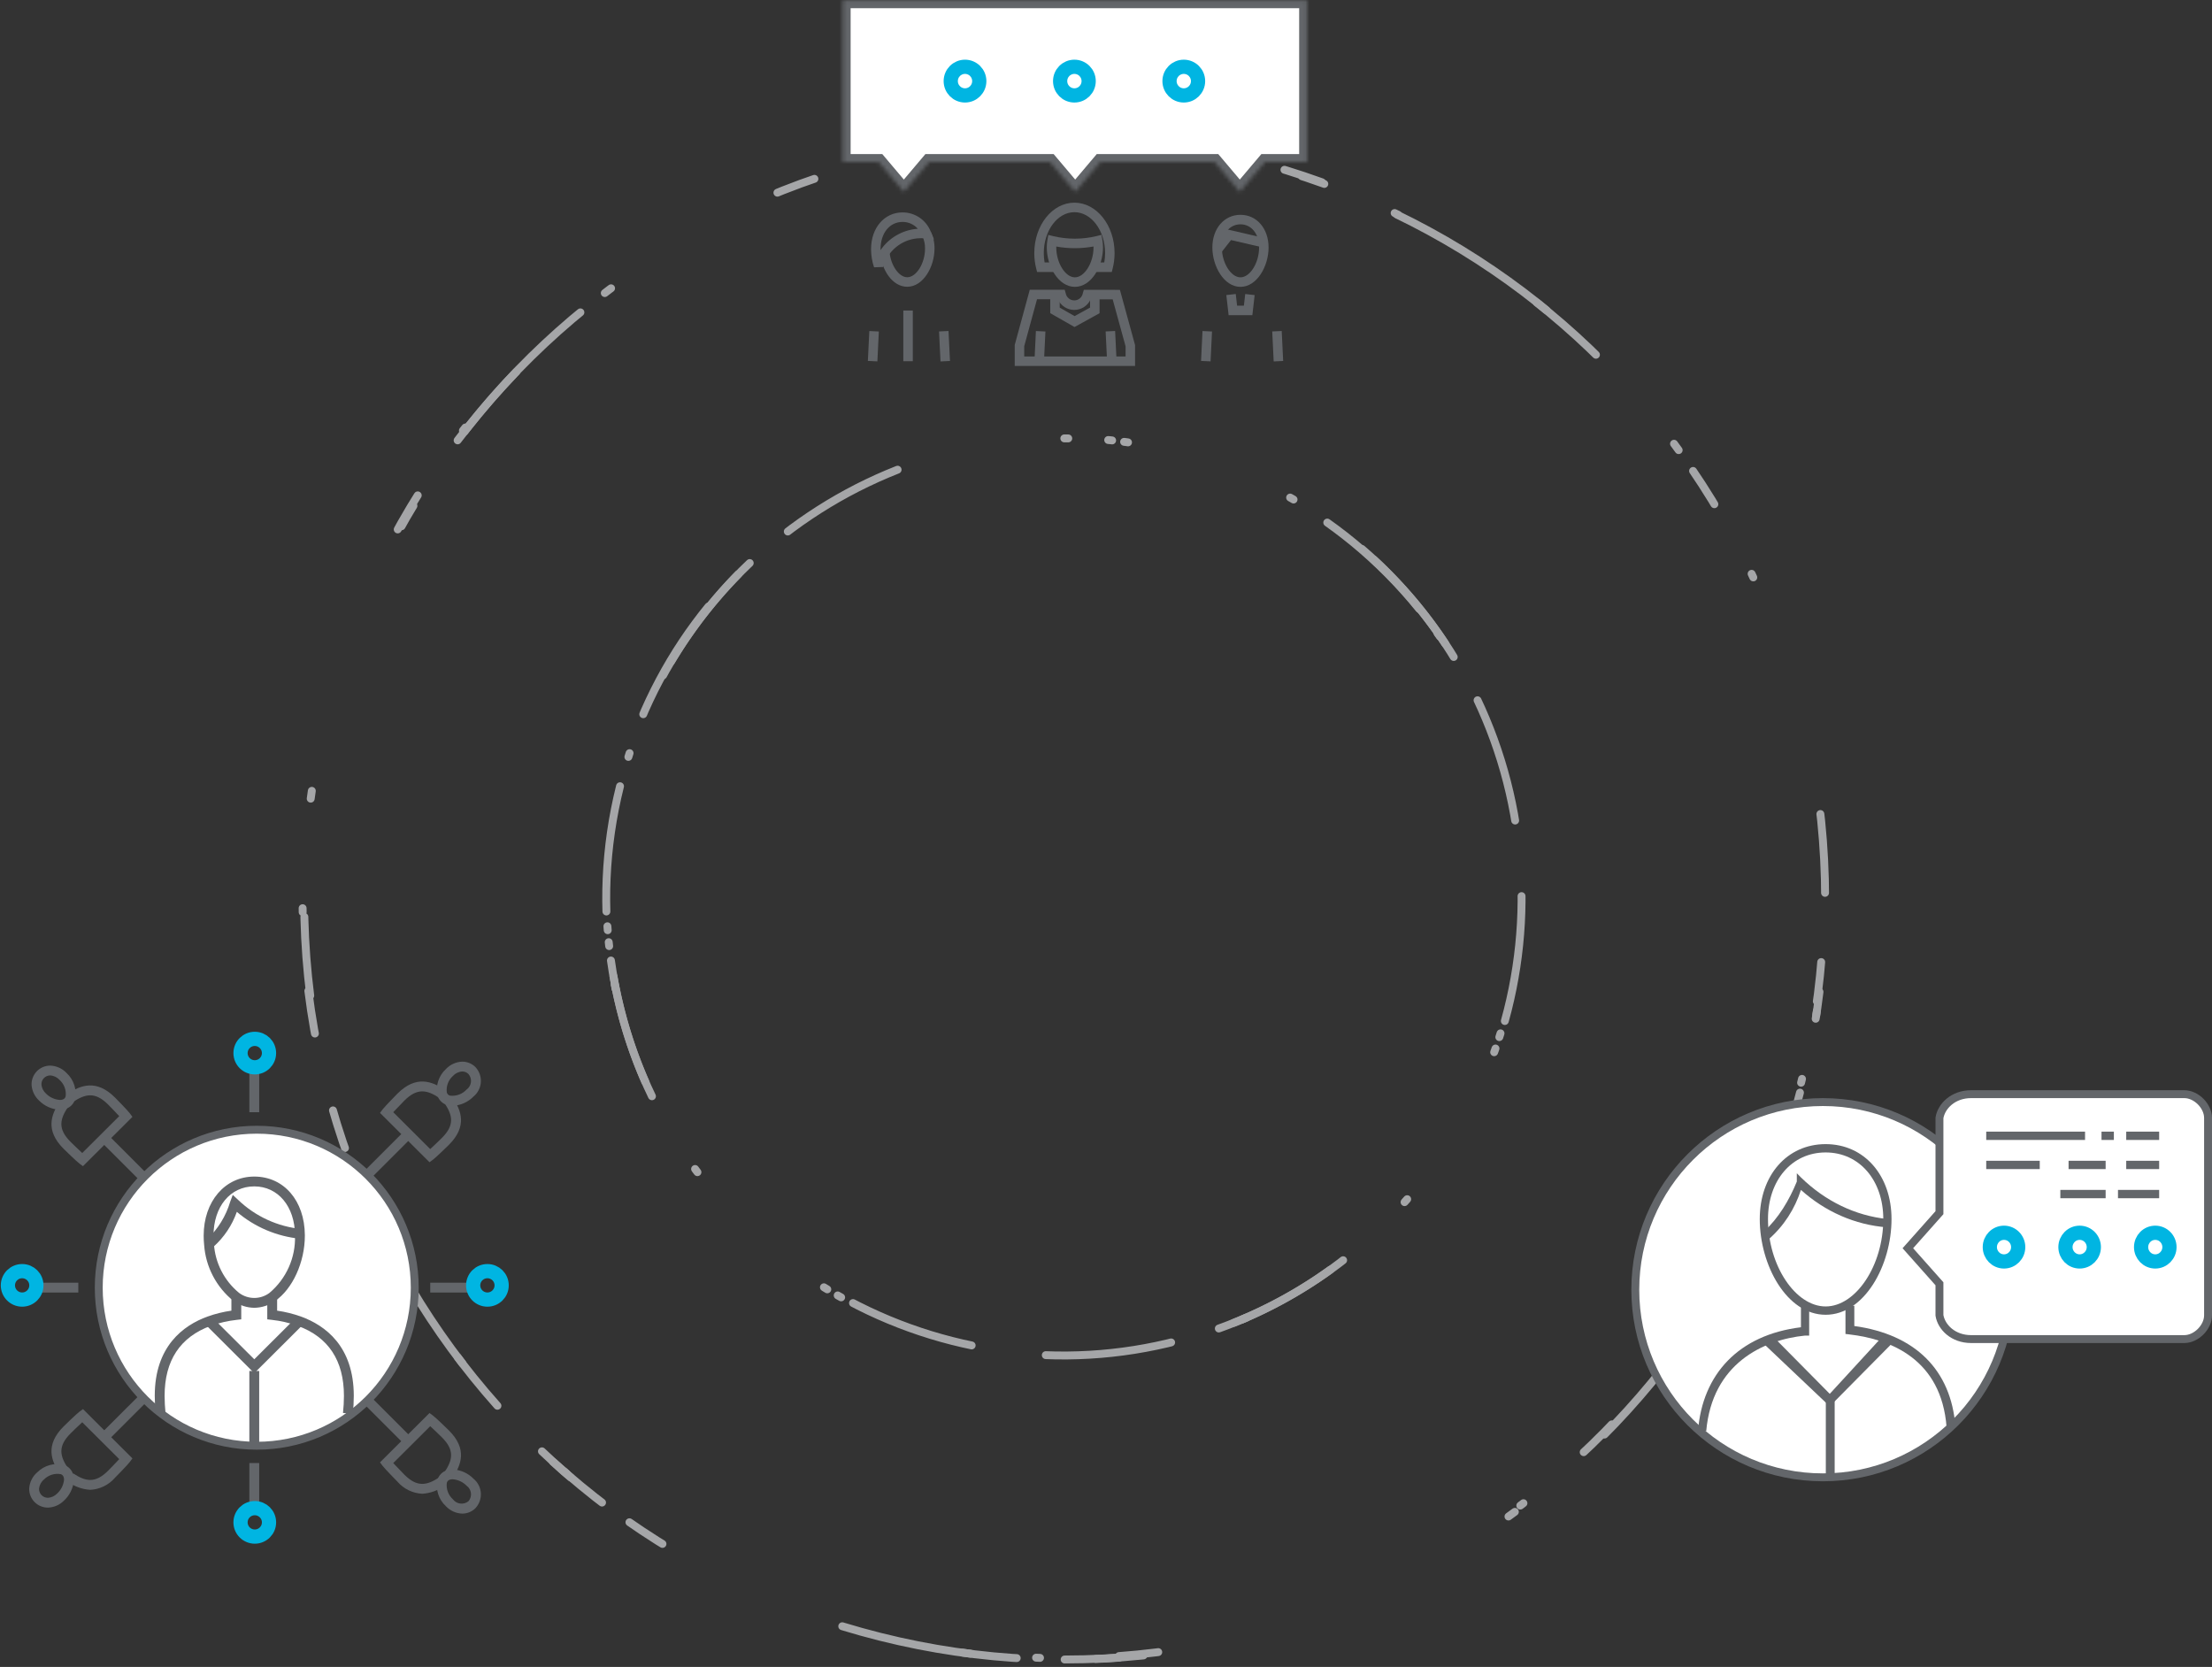 <?xml version="1.0" encoding="UTF-8" standalone="no"?>
<svg width="560px" height="422px" viewBox="0 0 560 422" version="1.1" xmlns="http://www.w3.org/2000/svg" xmlns:xlink="http://www.w3.org/1999/xlink">
    <rect x="0" y="0" width="560" height="422" fill="#333333" stroke="none"/>
    <!-- Generator: Sketch 41.2 (35397) - http://www.bohemiancoding.com/sketch -->
    <title>circle</title>
    <desc>Created with Sketch.</desc>
    <defs>
        <path d="M32.182,92.65 L1.718,92.65 L1.718,87.326 L5.529,73.346 L13.399,73.356 L13.666,74.194 C13.654,75.334 14.253,76.392 15.234,76.967 C16.215,77.541 17.428,77.543 18.411,76.971 C19.394,76.4 19.995,75.343 19.987,74.204 L20.255,73.366 L28.347,73.377 L32.182,87.352 L32.182,92.65 L32.182,92.65 Z" id="path-1"></path>
        <mask id="mask-2" maskContentUnits="userSpaceOnUse" maskUnits="objectBoundingBox" x="0" y="0" width="30.465" height="19.304" fill="white">
            <use xlink:href="#path-1"></use>
        </mask>
        <polygon id="path-3" points="116.534 92.65 86.069 92.65 86.069 87.326 89.88 73.346 112.698 73.377 116.534 87.352 116.534 92.65"></polygon>
        <mask id="mask-4" maskContentUnits="userSpaceOnUse" maskUnits="objectBoundingBox" x="0" y="0" width="30.465" height="19.304" fill="white">
            <use xlink:href="#path-3"></use>
        </mask>
        <polygon id="path-5" points="100.875 48.552 94.493 41.009 65.583 41.009 59.201 48.552 52.819 41.009 22.202 41.009 15.821 48.552 9.438 41.009 0.348 41.009 0.348 0.08 117.903 0.08 117.903 41.009 107.257 41.009"></polygon>
        <mask id="mask-6" maskContentUnits="userSpaceOnUse" maskUnits="objectBoundingBox" x="0" y="0" width="117.555" height="48.473" fill="white">
            <use xlink:href="#path-5"></use>
        </mask>
    </defs>
    <g id="Page-1" stroke="none" stroke-width="1" fill="none" fill-rule="evenodd">
        <g id="V7" transform="translate(-330, -1344)">
            <g id="2" transform="translate(0, 1259)">
                <g id="idea-2" transform="translate(332, 72)">
                    <g id="circle">
                        <path d="M267.528,433.114 C373.858,433.114 460.056,346.903 460.056,240.557 C460.056,134.211 373.858,48 267.528,48 C161.198,48 75,134.211 75,240.557 C75,346.903 161.198,433.114 267.528,433.114 Z" id="Oval-6" stroke="#A5A6A8" stroke-width="2" stroke-linecap="round" stroke-linejoin="round" stroke-dasharray="45,20,6,194" transform="translate(267.528, 240.557) rotate(17) translate(-267.528, -240.557) "></path>
                        <path d="M267.528,433.114 C373.858,433.114 460.056,346.903 460.056,240.557 C460.056,134.211 373.858,48 267.528,48 C161.198,48 75,134.211 75,240.557 C75,346.903 161.198,433.114 267.528,433.114 Z" id="Oval-6-Copy" stroke="#A5A6A8" stroke-width="2" stroke-linecap="round" stroke-linejoin="round" stroke-dasharray="20,100,2,30"></path>
                        <path d="M283.949,432.053 C389.874,422.784 468.232,329.388 458.964,223.446 C449.697,117.505 356.315,39.136 250.389,48.405 C144.463,57.673 66.106,151.07 75.373,257.011 C84.641,362.953 178.023,441.322 283.949,432.053 Z" id="Oval-6-Copy-2" stroke="#A5A6A8" stroke-width="2" stroke-linecap="round" stroke-linejoin="round" stroke-dasharray="1,20,10,100" transform="translate(267.169, 240.229) rotate(85) translate(-267.169, -240.229) "></path>
                        <path d="M277.438,355.352 C341.345,349.779 388.618,293.624 383.027,229.926 C377.436,166.227 321.098,119.107 257.191,124.68 C193.285,130.253 146.011,186.409 151.602,250.107 C157.193,313.805 213.532,360.925 277.438,355.352 Z" id="Oval-6-Copy-3" stroke="#A5A6A8" stroke-width="2" stroke-linecap="round" stroke-linejoin="round" stroke-dasharray="32,70,1,103" transform="translate(267.315, 240.016) rotate(85) translate(-267.315, -240.016) "></path>
                        <path d="M277.438,355.352 C341.345,349.779 388.618,293.624 383.027,229.926 C377.436,166.227 321.098,119.107 257.191,124.68 C193.285,130.253 146.011,186.409 151.602,250.107 C157.193,313.805 213.532,360.925 277.438,355.352 Z" id="Oval-6-Copy-4" stroke="#A5A6A8" stroke-width="2" stroke-linecap="round" stroke-linejoin="round" stroke-dasharray="32,70,1,103" transform="translate(267.315, 240.016) rotate(87) translate(-267.315, -240.016) "></path>
                        <path d="M277.438,355.352 C341.345,349.779 388.618,293.624 383.027,229.926 C377.436,166.227 321.098,119.107 257.191,124.68 C193.285,130.253 146.011,186.409 151.602,250.107 C157.193,313.805 213.532,360.925 277.438,355.352 Z" id="Oval-6-Copy-5" stroke="#A5A6A8" stroke-width="2" stroke-linecap="round" stroke-linejoin="round" stroke-dasharray="32,70,1,103" transform="translate(267.315, 240.016) rotate(109) translate(-267.315, -240.016) "></path>
                        <path d="M277.438,355.352 C341.345,349.779 388.618,293.624 383.027,229.926 C377.436,166.227 321.098,119.107 257.191,124.68 C193.285,130.253 146.011,186.409 151.602,250.107 C157.193,313.805 213.532,360.925 277.438,355.352 Z" id="Oval-6-Copy-6" stroke="#A5A6A8" stroke-width="2" stroke-linecap="round" stroke-linejoin="round" stroke-dasharray="32,70,1,103" transform="translate(267.315, 240.016) rotate(236) translate(-267.315, -240.016) "></path>
                        <g id="Group-10" transform="translate(211, 13)">
                            <g id="Group-5">
                                <path d="M16.673,72.598 C12.849,72.598 10.178,68.215 9.804,63.977 L12.197,63.764 C12.499,67.186 14.59,70.188 16.673,70.188 C18.992,70.188 21.185,66.66 21.185,62.929 C21.21,61.817 20.968,60.716 20.48,59.718 L22.613,58.61 C23.279,59.95 23.614,61.432 23.587,62.929 C23.587,67.502 20.748,72.598 16.673,72.598 Z" id="Shape" fill="#63666A"></path>
                                <path d="M8.278,67.669 C7.782,66.192 7.526,64.643 7.52,63.084 C7.52,57.688 10.879,53.771 15.507,53.771 C18.677,53.77 21.52,55.73 22.654,58.7 L23.461,60.608 L21.409,60.367 C20.691,60.283 19.965,60.275 19.245,60.344 C15.134,60.716 11.683,63.603 10.577,67.594 L8.278,67.669 Z M9.922,63.084 C9.922,63.161 9.922,63.239 9.924,63.317 C12.012,60.264 15.341,58.297 19.014,57.944 C19.131,57.933 19.248,57.924 19.364,57.916 C18.389,56.806 16.982,56.173 15.507,56.182 C12.218,56.182 9.922,59.02 9.922,63.084 Z" id="Shape" fill="#63666A"></path>
                                <rect id="Rectangle-path" fill="#63666A" transform="translate(8.101, 87.646) rotate(-87.23) translate(-8.101, -87.646) " x="4.311" y="86.441" width="7.579" height="2.411"></rect>
                                <rect id="Rectangle-path" fill="#63666A" transform="translate(26.117, 87.646) rotate(-2.781) translate(-26.117, -87.646) " x="24.916" y="83.844" width="2.403" height="7.606"></rect>
                                <use id="Shape" stroke="#63666A" mask="url(#mask-2)" stroke-width="4" fill="#FFFFFF" xlink:href="#path-1"></use>
                                <rect id="Rectangle-path" fill="#63666A" x="15.687" y="78.61" width="2.402" height="12.835"></rect>
                                <rect id="Rectangle-path" fill="#63666A" transform="translate(50.276, 87.646) rotate(-87.23) translate(-50.276, -87.646) " x="46.487" y="86.441" width="7.579" height="2.411"></rect>
                                <rect id="Rectangle-path" fill="#63666A" transform="translate(68.293, 87.646) rotate(-2.781) translate(-68.293, -87.646) " x="67.091" y="83.844" width="2.403" height="7.606"></rect>
                                <polygon id="Shape" fill="#63666A" points="59.029 82.787 52.883 79.282 52.883 74.561 55.285 74.561 55.285 77.88 59.049 80.026 62.964 77.867 62.964 74.573 65.368 74.573 65.368 79.294"></polygon>
                                <path d="M74.358,92.65 L43.893,92.65 L43.893,87.327 L47.703,73.346 L56.547,73.357 L56.797,74.228 C56.985,75.281 57.897,76.048 58.963,76.05 C60.029,76.051 60.944,75.287 61.135,74.235 L61.387,73.364 L70.523,73.377 L74.358,87.352 L74.358,92.65 L74.358,92.65 Z M46.295,90.239 L71.956,90.239 L71.956,87.678 L68.692,75.785 L63.107,75.777 C62.372,77.412 60.748,78.463 58.961,78.46 C57.173,78.458 55.553,77.403 54.822,75.765 L49.537,75.758 L46.295,87.65 L46.295,90.239 L46.295,90.239 Z" id="Shape" fill="#63666A"></path>
                                <path d="M68.464,68.856 L63.887,68.856 L63.887,66.446 L66.561,66.446 C66.7,65.662 66.769,64.867 66.769,64.07 C66.769,58.362 63.287,53.718 59.008,53.718 C54.728,53.718 51.247,58.362 51.247,64.07 C51.246,64.867 51.316,65.662 51.455,66.446 L54.364,66.446 L54.364,68.856 L49.553,68.856 L49.323,67.948 C49.004,66.68 48.843,65.378 48.845,64.07 C48.845,57.033 53.404,51.308 59.008,51.308 C64.612,51.308 69.171,57.033 69.171,64.07 C69.172,65.377 69.012,66.68 68.694,67.947 L68.464,68.856 Z" id="Shape" fill="#63666A"></path>
                                <path d="M59.126,72.621 C54.932,72.621 52.009,67.367 52.009,62.652 C52.007,62.011 52.062,61.371 52.172,60.74 L52.396,59.47 L53.643,59.781 C57.246,60.641 61.001,60.637 64.602,59.769 L65.85,59.454 L66.077,60.724 C66.188,61.361 66.244,62.006 66.242,62.652 C66.242,67.367 63.319,72.621 59.126,72.621 Z M54.414,62.414 C54.412,62.492 54.411,62.572 54.411,62.652 C54.411,66.537 56.702,70.21 59.126,70.21 C61.549,70.21 63.84,66.537 63.84,62.652 C63.84,62.568 63.839,62.485 63.837,62.403 C60.722,62.971 57.53,62.975 54.414,62.414 Z" id="Shape" fill="#63666A"></path>
                                <use id="Shape" stroke="#63666A" mask="url(#mask-4)" stroke-width="4" fill="#FFFFFF" xlink:href="#path-3"></use>
                                <rect id="Rectangle-path" fill="#63666A" transform="translate(92.452, 87.646) rotate(-87.23) translate(-92.452, -87.646) " x="88.663" y="86.441" width="7.579" height="2.411"></rect>
                                <rect id="Rectangle-path" fill="#63666A" transform="translate(110.468, 87.646) rotate(-2.781) translate(-110.468, -87.646) " x="109.267" y="83.844" width="2.403" height="7.606"></rect>
                                <path d="M101.043,72.621 C96.849,72.621 93.926,67.367 93.926,62.652 C93.926,57.859 96.919,54.38 101.043,54.38 C105.167,54.38 108.16,57.859 108.16,62.652 C108.16,67.367 105.237,72.621 101.043,72.621 Z M101.043,56.79 C98.267,56.79 96.328,59.201 96.328,62.652 C96.328,66.537 98.62,70.21 101.043,70.21 C103.467,70.21 105.758,66.537 105.758,62.652 C105.758,59.201 103.819,56.79 101.043,56.79 Z" id="Shape" fill="#63666A"></path>
                                <polygon id="Shape" fill="#63666A" points="96.089 64.039 94.203 62.548 97.707 58.084 107.157 60.272 106.619 62.62 98.649 60.775"></polygon>
                                <polygon id="Shape" fill="#63666A" points="104.051 79.789 98.044 79.789 97.461 74.7 99.848 74.426 100.185 77.379 101.909 77.379 102.247 74.431 104.634 74.708"></polygon>
                                <use id="Shape" stroke="#63666A" mask="url(#mask-6)" stroke-width="4" fill="#FFFFFF" xlink:href="#path-5"></use>
                                <ellipse id="Oval-3" stroke="#00B5E2" stroke-width="3.6" cx="31.306" cy="20.532" rx="3.612" ry="3.623"></ellipse>
                                <ellipse id="Oval-3-Copy-3" stroke="#00B5E2" stroke-width="3.6" cx="59" cy="20.532" rx="3.612" ry="3.623"></ellipse>
                                <ellipse id="Oval-3-Copy-4" stroke="#00B5E2" stroke-width="3.6" cx="86.694" cy="20.532" rx="3.612" ry="3.623"></ellipse>
                            </g>
                        </g>
                        <g id="Group-12" transform="translate(412, 290)">
                            <g id="Group-4">
                                <circle id="Oval-2" stroke="#63666A" stroke-width="2" fill="#FFFFFF" cx="47.5" cy="49.5" r="47.5"></circle>
                                <polygon id="Shape" fill="#63666A" points="49.23 79.027 32.552 63.222 34.636 61.115 49.23 75.866 62.782 61.115 64.866 63.222"></polygon>
                                <path d="M17.958,85.296 L15.873,85.296 C16.976,70.894 26.153,60.943 41.933,59.007 L41.933,53.739 L44.018,53.739 L44.018,61.115 L42.976,61.115 C32.394,62.163 19.456,68.204 17.958,85.296 Z" id="Shape" fill="#63666A"></path>
                                <path d="M48.188,55.846 C38.359,55.846 31.509,43.306 31.509,31.611 C31.509,20.625 38.368,12.644 48.188,12.644 C58.007,12.644 64.866,20.625 64.866,31.611 C64.866,43.306 58.017,55.846 48.188,55.846 Z M48.188,14.752 C39.595,14.752 33.594,21.859 33.594,31.611 C33.594,43.395 40.55,53.739 48.188,53.739 C55.825,53.739 62.782,43.395 62.782,31.611 C62.782,21.859 56.781,14.752 48.188,14.752 Z" id="Shape" fill="#63666A"></path>
                                <path d="M33.594,36.879 L32.552,34.772 C36.27,31.404 38.993,26.778 40.891,22.128 L40.891,20.02 L41.933,21.074 C48.118,27.113 55.72,30.767 63.824,31.611 L63.824,33.718 C55.568,33.115 47.988,29.671 41.933,24.235 C40.397,28.991 37.643,33.403 33.594,36.879 L33.594,36.879 Z" id="Shape" fill="#63666A"></path>
                                <path d="M138,62 L85,62 C80.46,61.996 77.495,58.981 77,56 L77,48 L69,39 L77,30 L77,6 C77.495,3.019 80.46,0.004 85,0 L139,0 C142.03,0.004 144.996,3.018 145,6 L145,56 C144.996,58.981 142.03,61.996 139,62 L138,62 Z" id="Shape" stroke="#63666A" stroke-width="2" fill="#FFFFFF"></path>
                                <rect id="Rectangle-path" fill="#63666A" x="88.842" y="9.483" width="25.018" height="2.107"></rect>
                                <rect id="Rectangle-path" fill="#63666A" x="118.029" y="9.483" width="3.127" height="2.107"></rect>
                                <rect id="Rectangle-path" fill="#63666A" x="124.284" y="9.483" width="8.339" height="2.107"></rect>
                                <rect id="Rectangle-path" fill="#63666A" x="124.284" y="16.859" width="8.339" height="2.107"></rect>
                                <polygon id="Rectangle-path" fill="#63666A" points="122.199 24.235 132.623 24.235 132.623 26.342 122.199 26.342"></polygon>
                                <rect id="Rectangle-path" fill="#63666A" x="107.605" y="24.235" width="11.467" height="2.107"></rect>
                                <polygon id="Rectangle-path" fill="#63666A" points="109.69 16.859 119.072 16.859 119.072 18.967 109.69 18.967"></polygon>
                                <rect id="Rectangle-path" fill="#63666A" x="88.842" y="16.859" width="13.551" height="2.107"></rect>
                                <ellipse id="Oval-3" stroke="#00B5E2" stroke-width="3.6" cx="93.344" cy="38.716" rx="3.59" ry="3.63"></ellipse>
                                <ellipse id="Oval-3-Copy" stroke="#00B5E2" stroke-width="3.6" cx="112.492" cy="38.716" rx="3.59" ry="3.63"></ellipse>
                                <ellipse id="Oval-3-Copy-2" stroke="#00B5E2" stroke-width="3.6" cx="131.639" cy="38.716" rx="3.59" ry="3.63"></ellipse>
                                <path d="M78.807,84.311 C77.498,67.116 64.703,62.045 54.199,60.819 L53.208,60.703 L53.208,53.57 L55.447,53.57 L55.447,58.692 C70.874,60.818 79.95,69.823 81.04,84.137 L78.807,84.311 Z" id="Shape" fill="#63666A"></path>
                                <rect id="Rectangle-path" fill="#63666A" x="48.234" y="77.359" width="2.239" height="19.338"></rect>
                            </g>
                        </g>
                        <g id="Group-13" transform="translate(0, 276)">
                            <g id="Group-2">
                                <circle id="Oval-4" stroke="#63666A" stroke-width="2" fill="#FFFFFF" cx="63" cy="63" r="40"></circle>
                                <polygon id="Shape" fill="#63666A" points="62.372 84.632 50.057 72.352 51.82 70.595 62.372 81.115 72.919 70.602 74.729 72.31 74.681 72.36"></polygon>
                                <path d="M37.421,94.95 C37.26,93.355 37.178,91.813 37.178,90.369 C37.178,77.806 44.428,72.525 50.51,70.307 C52.477,69.601 54.511,69.098 56.581,68.805 L56.581,65.346 L59.074,65.346 L59.074,71.002 L57.972,71.129 C55.719,71.374 53.502,71.882 51.368,72.641 C43.607,75.471 39.672,81.436 39.672,90.369 C39.677,91.816 39.754,93.262 39.903,94.701 L39.909,94.826 L38.599,94.832 L37.421,94.95 Z" id="Shape" fill="#63666A"></path>
                                <path d="M87.317,94.96 L84.836,94.703 C84.99,93.264 85.069,91.817 85.073,90.369 C85.073,81.435 81.136,75.473 73.373,72.648 C71.239,71.883 69.022,71.373 66.767,71.129 L65.664,71.002 L65.664,65.346 L68.158,65.346 L68.158,68.805 C70.23,69.098 72.266,69.604 74.233,70.314 C80.313,72.526 87.566,77.803 87.566,90.369 C87.563,91.903 87.479,93.435 87.317,94.96 Z" id="Shape" fill="#63666A"></path>
                                <path d="M62.372,68.08 C60.488,68.057 58.657,67.459 57.124,66.365 C52.767,62.864 50.07,57.712 49.679,52.146 C49.6,51.375 49.56,50.6 49.56,49.825 C49.56,41.153 54.949,34.858 62.372,34.858 C69.854,34.858 75.12,40.953 75.178,49.68 L75.178,49.825 C75.178,56.536 72.068,63.341 67.615,66.372 C66.083,67.462 64.254,68.058 62.372,68.08 L62.372,68.08 Z M62.372,37.344 C56.297,37.344 52.054,42.476 52.054,49.825 C52.054,50.515 52.089,51.205 52.16,51.892 C52.467,56.733 54.774,61.23 58.531,64.313 C60.806,66.01 63.93,66.013 66.208,64.319 C70.478,60.73 72.864,55.39 72.685,49.825 L72.685,49.688 C72.636,42.424 68.396,37.344 62.372,37.344 Z" id="Shape" fill="#63666A"></path>
                                <path d="M52.009,52.665 L50.433,50.738 C53.181,48.137 55.195,44.862 56.274,41.241 L56.926,39.501 L58.291,40.764 C62.658,44.956 68.318,47.553 74.352,48.133 L74.1,50.607 C68.143,50.048 62.504,47.665 57.959,43.786 C56.759,47.199 54.712,50.253 52.009,52.665 L52.009,52.665 Z" id="Shape" fill="#63666A"></path>
                                <path d="M115.037,120.184 C113.46,120.134 111.968,119.46 110.89,118.311 C109.056,116.621 108.239,114.101 108.733,111.661 C109.079,110.469 110.015,109.538 111.211,109.197 C111.657,109.066 112.12,109.001 112.584,109.004 C114.582,109.087 116.473,109.926 117.872,111.35 C118.965,112.249 119.638,113.558 119.732,114.968 C119.827,116.377 119.335,117.763 118.372,118.8 C117.491,119.687 116.29,120.185 115.037,120.184 Z M112.584,111.49 C112.363,111.488 112.143,111.517 111.93,111.578 C111.535,111.678 111.225,111.985 111.121,112.379 C110.912,113.937 111.485,115.497 112.653,116.553 C113.103,117.154 113.779,117.546 114.525,117.639 C115.271,117.731 116.023,117.517 116.607,117.044 C117.094,116.468 117.317,115.715 117.222,114.967 C117.128,114.22 116.724,113.546 116.108,113.108 C115.173,112.156 113.919,111.58 112.584,111.49 Z" id="Shape" fill="#63666A"></path>
                                <path d="M104.896,115.157 C102.472,115.037 100.203,113.93 98.621,112.096 C98.584,112.059 95.427,108.851 94.848,108.073 L94.205,107.211 L106.733,94.722 L107.596,95.352 C108.354,95.906 111.303,98.781 111.642,99.124 C116.357,103.824 114.776,107.803 112.606,111.075 L110.526,109.704 C112.593,106.586 113.149,104.142 109.874,100.876 C109.352,100.35 107.877,98.932 106.918,98.053 L97.555,107.388 C98.399,108.3 99.739,109.687 100.389,110.343 C103.662,113.6 106.114,113.046 109.239,110.987 L110.613,113.061 C108.955,114.304 106.967,115.033 104.896,115.157 Z" id="Shape" fill="#63666A"></path>
                                <path d="M13.159,17.946 C11.161,17.863 9.271,17.024 7.873,15.599 C6.799,14.597 6.133,13.235 6.001,11.774 C5.92,10.478 6.378,9.206 7.269,8.258 C8.159,7.31 9.402,6.77 10.705,6.766 C12.281,6.817 13.772,7.491 14.849,8.639 C16.683,10.329 17.5,12.849 17.005,15.289 C16.66,16.481 15.725,17.411 14.529,17.752 C14.084,17.884 13.622,17.949 13.159,17.946 L13.159,17.946 Z M10.705,9.253 C10.091,9.256 9.506,9.512 9.087,9.959 C8.668,10.405 8.452,11.004 8.49,11.615 C8.588,12.471 8.996,13.263 9.637,13.841 C10.571,14.794 11.825,15.37 13.159,15.459 C13.378,15.463 13.597,15.433 13.807,15.372 C14.003,15.32 14.181,15.219 14.327,15.079 C14.465,14.937 14.565,14.762 14.618,14.571 C14.827,13.013 14.254,11.452 13.086,10.397 C12.473,9.719 11.618,9.308 10.705,9.253 L10.705,9.253 Z" id="Shape" fill="#63666A"></path>
                                <path d="M19.006,32.228 L18.143,31.597 C17.401,31.056 14.462,28.188 14.104,27.828 C9.385,23.123 10.964,19.145 13.133,15.875 L15.213,17.246 C13.147,20.362 12.592,22.805 15.871,26.074 C16.347,26.553 17.848,28.001 18.821,28.896 L28.186,19.56 C27.32,18.622 25.928,17.183 25.356,16.614 C22.079,13.347 19.63,13.9 16.507,15.962 L15.13,13.889 C18.408,11.725 22.396,10.147 27.118,14.855 C27.376,15.112 30.344,18.131 30.897,18.885 L31.528,19.744 L19.006,32.228 Z" id="Shape" fill="#63666A"></path>
                                <path d="M20.847,114.16 C18.776,114.035 16.787,113.305 15.13,112.061 L16.507,109.987 C19.631,112.05 22.08,112.603 25.355,109.337 C25.866,108.828 27.298,107.352 28.186,106.391 L18.821,97.054 C17.847,97.949 16.348,99.396 15.876,99.871 C12.592,103.145 13.147,105.589 15.213,108.704 L13.133,110.075 C10.964,106.805 9.385,102.827 14.108,98.118 C14.46,97.763 17.394,94.899 18.143,94.352 L19.006,93.722 L31.528,106.206 L30.896,107.066 C30.342,107.82 27.416,110.798 27.118,111.095 C25.538,112.931 23.27,114.039 20.847,114.16 L20.847,114.16 Z" id="Shape" fill="#63666A"></path>
                                <path d="M112.584,16.946 C112.116,16.949 111.65,16.883 111.202,16.75 C110.006,16.405 109.073,15.472 108.731,14.28 C108.24,11.842 109.058,9.326 110.89,7.639 C111.968,6.491 113.461,5.817 115.038,5.766 C116.289,5.765 117.489,6.262 118.37,7.148 C119.334,8.184 119.827,9.571 119.733,10.981 C119.638,12.391 118.965,13.7 117.872,14.599 C116.473,16.024 114.582,16.864 112.584,16.946 Z M115.038,8.253 C114.123,8.307 113.267,8.718 112.653,9.397 C111.487,10.45 110.913,12.007 111.119,13.562 C111.171,13.756 111.272,13.934 111.413,14.079 C111.555,14.217 111.73,14.317 111.921,14.369 C113.482,14.559 115.039,13.991 116.108,12.841 C116.724,12.404 117.128,11.73 117.223,10.982 C117.317,10.234 117.093,9.48 116.605,8.905 C116.193,8.485 115.627,8.249 115.038,8.253 L115.038,8.253 Z" id="Shape" fill="#63666A"></path>
                                <path d="M106.733,31.228 L94.206,18.739 L94.848,17.878 C95.424,17.104 98.585,13.891 98.616,13.86 C103.345,9.153 107.335,10.729 110.613,12.888 L109.239,14.963 C106.114,12.904 103.663,12.35 100.383,15.614 C99.757,16.245 98.405,17.644 97.555,18.562 L106.918,27.896 C107.876,27.018 109.35,25.602 109.869,25.079 C113.149,21.808 112.593,19.364 110.526,16.246 L112.606,14.875 C114.776,18.147 116.357,22.126 111.637,26.832 C111.301,27.17 108.348,30.049 107.596,30.597 L106.733,31.228 Z" id="Shape" fill="#63666A"></path>
                                <rect id="Rectangle-path" fill="#63666A" transform="translate(29.594, 30.297) rotate(-45.018) translate(-29.594, -30.297) " x="28.347" y="22.955" width="2.494" height="14.683"></rect>
                                <rect id="Rectangle-path" fill="#63666A" transform="translate(96.148, 96.653) rotate(-45) translate(-96.148, -96.653) " x="94.901" y="89.313" width="2.494" height="14.679"></rect>
                                <rect id="Rectangle-path" fill="#63666A" transform="translate(96.148, 29.297) rotate(-45.004) translate(-96.148, -29.297) " x="88.786" y="28.054" width="14.724" height="2.486"></rect>
                                <rect id="Rectangle-path" fill="#63666A" transform="translate(29.594, 95.653) rotate(-44.976) translate(-29.594, -95.653) " x="22.23" y="94.41" width="14.729" height="2.487"></rect>
                                <rect id="Rectangle-path" fill="#63666A" x="61.126" y="8.343" width="2.494" height="10.225"></rect>
                                <rect id="Rectangle-path" fill="#63666A" x="61.126" y="107.382" width="2.494" height="10.225"></rect>
                                <rect id="Rectangle-path" fill="#63666A" x="106.919" y="61.729" width="10.25" height="2.486"></rect>
                                <rect id="Rectangle-path" fill="#63666A" x="7.577" y="61.729" width="10.249" height="2.486"></rect>
                                <path d="M16.697,111.784 C16.533,113.77 15.615,115.619 14.13,116.953 C13.082,117.983 11.69,118.591 10.221,118.663 C8.919,118.692 7.662,118.183 6.748,117.258 C5.834,116.333 5.344,115.073 5.393,113.775 C5.508,112.207 6.243,110.749 7.438,109.723 C9.205,107.964 11.765,107.252 14.19,107.845 C15.37,108.236 16.265,109.206 16.558,110.411 C16.672,110.859 16.719,111.322 16.697,111.784 L16.697,111.784 Z M7.885,113.876 C7.863,114.487 8.096,115.08 8.526,115.515 C8.957,115.951 9.549,116.19 10.162,116.178 C11.025,116.115 11.835,115.741 12.44,115.126 C13.433,114.233 14.061,113.008 14.205,111.683 C14.217,111.464 14.196,111.245 14.143,111.033 C14.099,110.836 14.005,110.654 13.87,110.504 C13.734,110.36 13.563,110.253 13.373,110.193 C11.821,109.922 10.233,110.429 9.128,111.55 C8.423,112.133 7.977,112.968 7.885,113.876 L7.885,113.876 Z" id="Shape" fill="#63666A"></path>
                                <ellipse id="Oval-3" stroke="#00B5E2" stroke-width="3.6" cx="62.5" cy="3.6" rx="3.606" ry="3.6"></ellipse>
                                <ellipse id="Oval-3" stroke="#00B5E2" stroke-width="3.6" cx="62.5" cy="122.4" rx="3.606" ry="3.6"></ellipse>
                                <ellipse id="Oval-3" stroke="#00B5E2" stroke-width="3.6" cx="121.394" cy="62.4" rx="3.606" ry="3.6"></ellipse>
                                <ellipse id="Oval-3" stroke="#00B5E2" stroke-width="3.6" cx="3.606" cy="62.4" rx="3.606" ry="3.6"></ellipse>
                                <rect id="Rectangle-path" fill="#63666A" x="61.126" y="84.077" width="2.494" height="19.816"></rect>
                            </g>
                        </g>
                    </g>
                </g>
            </g>
        </g>
    </g>
</svg>